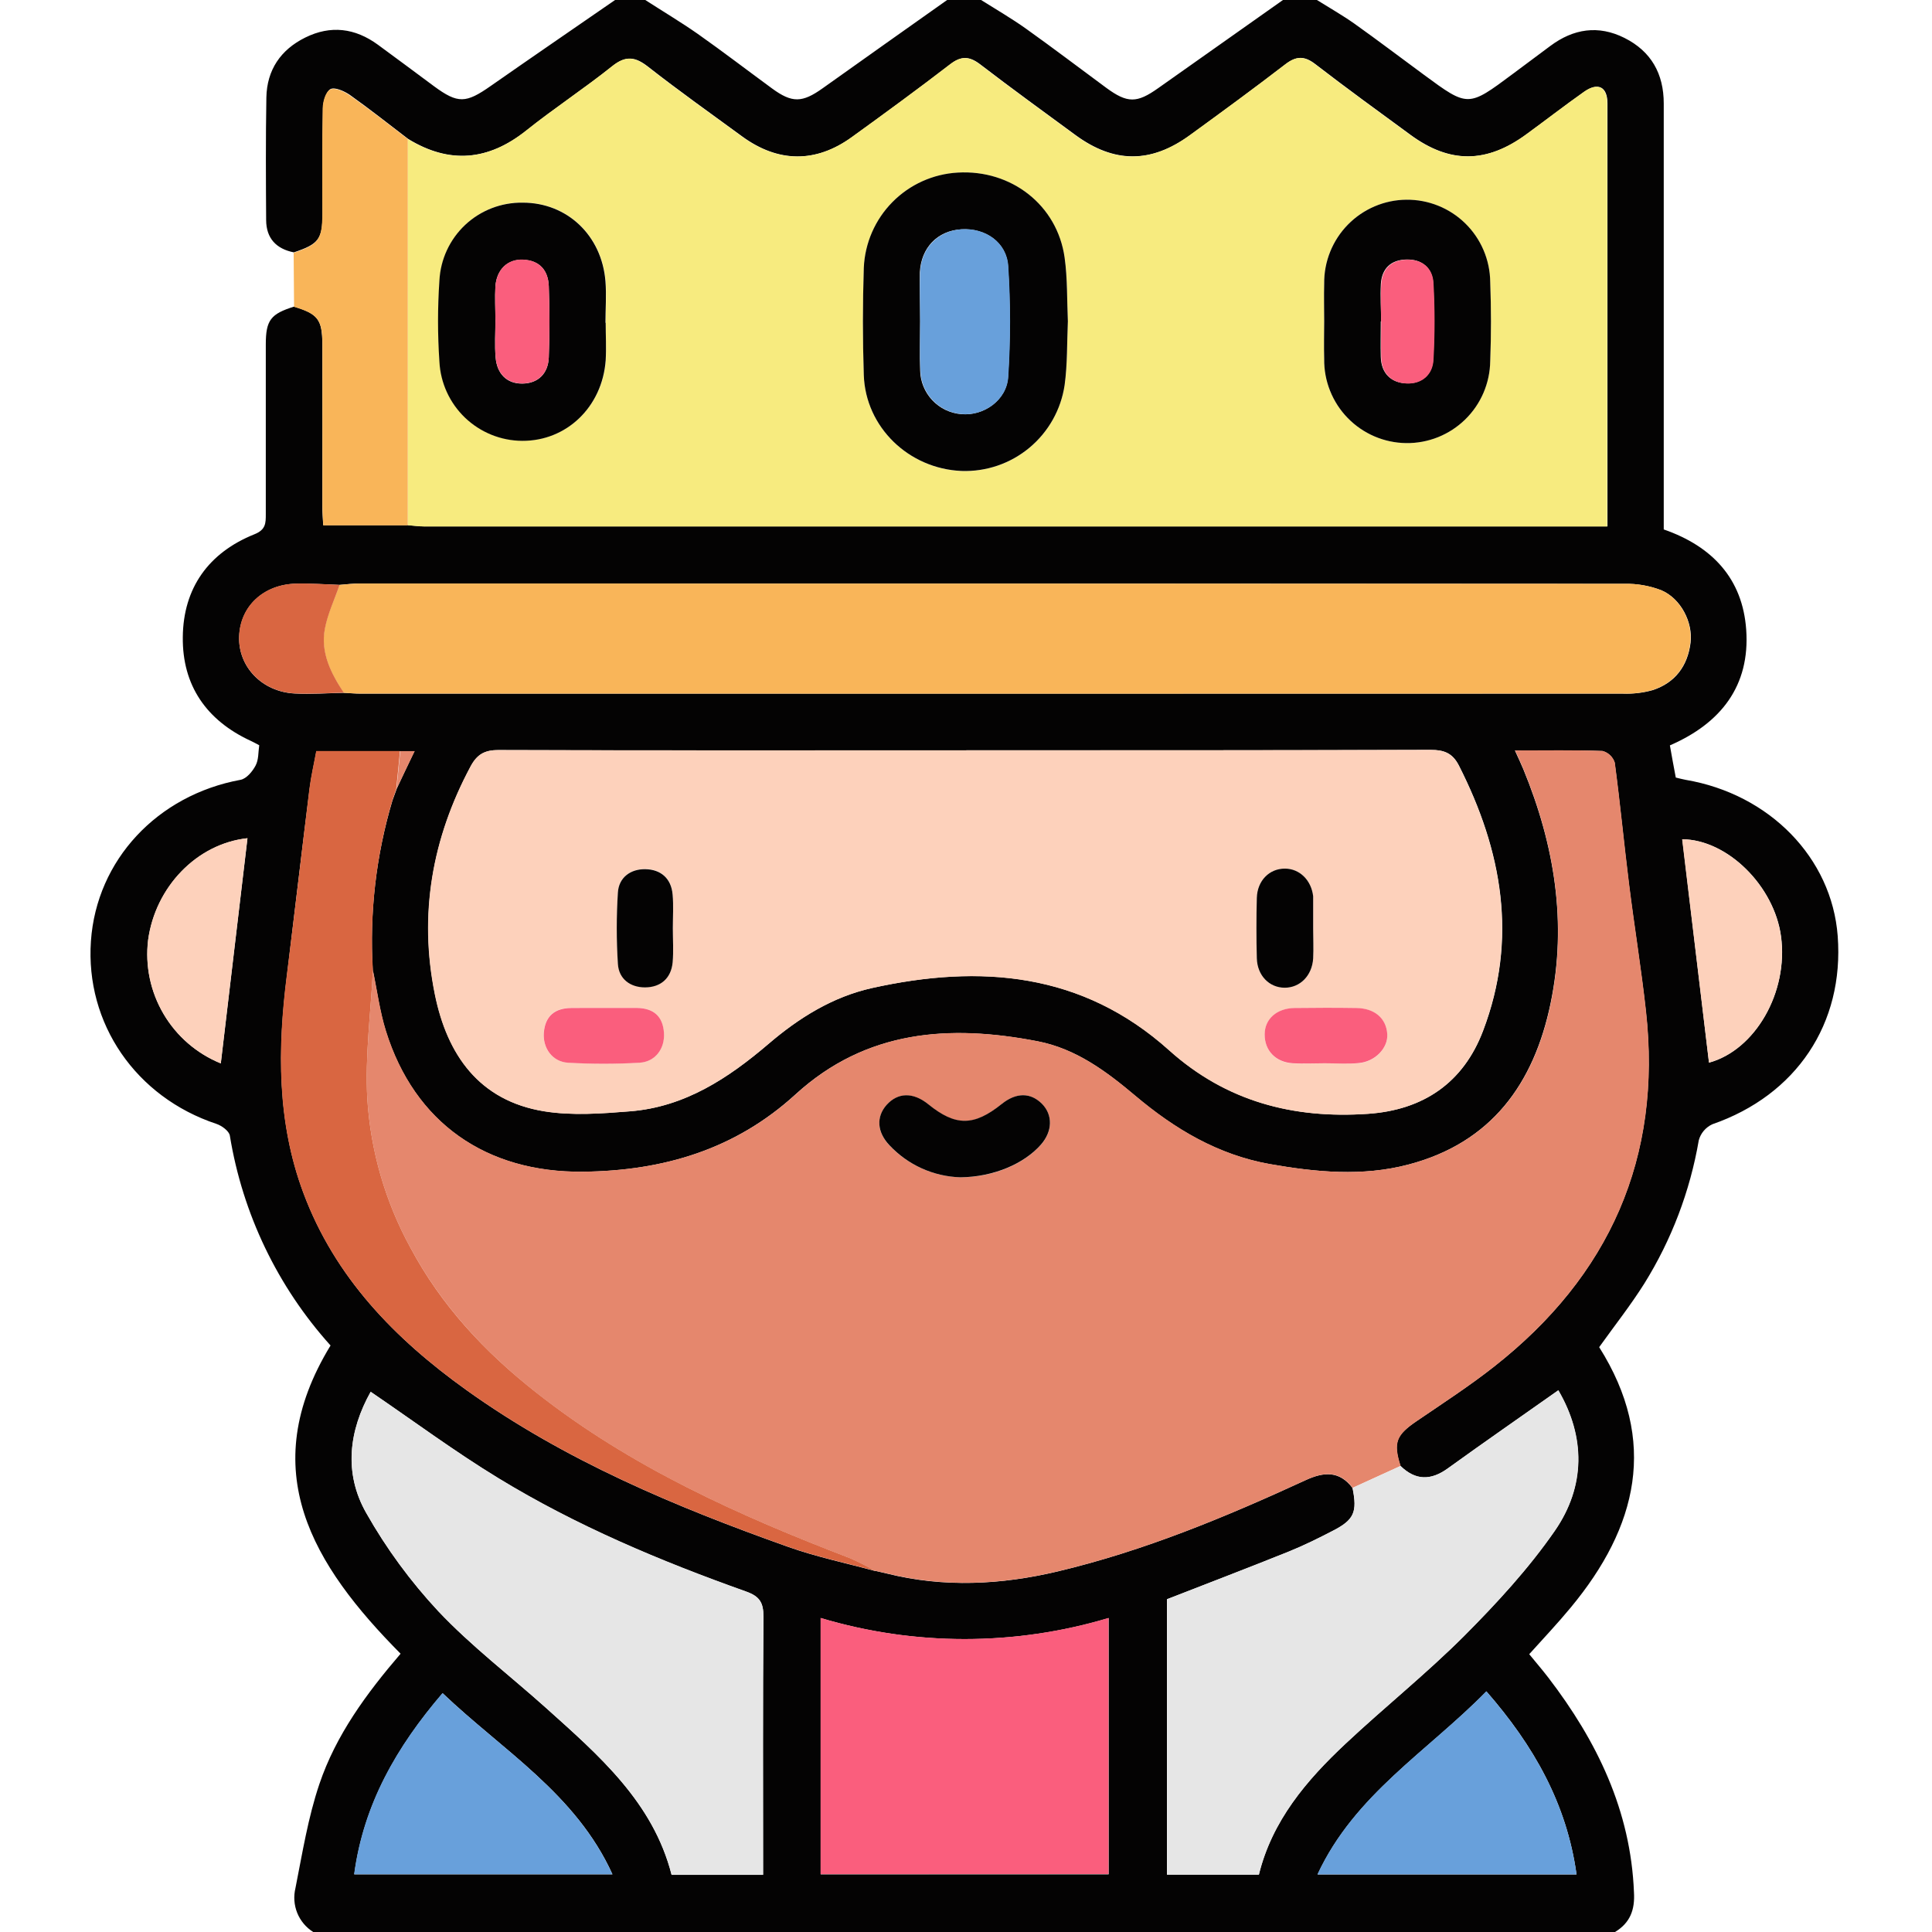 <svg width="75" height="75" viewBox="0 0 78 78" fill="none" xmlns="http://www.w3.org/2000/svg">
<path d="M65.203 78H12.645C12.354 77.817 12.129 77.548 12 77.23C11.872 76.912 11.847 76.561 11.928 76.228C12.207 74.819 12.436 73.384 12.893 72.03C13.562 70.049 14.793 68.373 16.173 66.765C12.629 63.188 10.27 59.362 13.345 54.321C11.205 51.945 9.794 49.003 9.279 45.846C9.247 45.66 8.952 45.446 8.737 45.374C5.484 44.294 3.44 41.322 3.671 37.992C3.9 34.721 6.35 32.102 9.712 31.483C9.95 31.439 10.196 31.144 10.321 30.904C10.446 30.665 10.423 30.371 10.466 30.088C10.341 30.022 10.233 29.961 10.122 29.91C8.335 29.084 7.357 27.672 7.38 25.72C7.399 23.74 8.422 22.311 10.274 21.569C10.731 21.386 10.731 21.121 10.731 20.758C10.731 18.474 10.731 16.189 10.731 13.903C10.731 12.922 10.934 12.672 11.869 12.38C12.826 12.669 13.009 12.894 13.013 13.883C13.021 16.06 13.013 18.235 13.013 20.413C13.013 20.679 13.036 20.946 13.048 21.202H16.468C16.694 21.218 16.925 21.252 17.146 21.252H64.898C64.898 15.489 64.898 9.826 64.898 4.174C64.898 3.496 64.513 3.313 63.96 3.703C63.172 4.26 62.411 4.851 61.632 5.419C60.02 6.6 58.536 6.609 56.946 5.443C55.657 4.499 54.364 3.56 53.099 2.585C52.656 2.244 52.328 2.262 51.894 2.597C50.628 3.571 49.34 4.515 48.048 5.454C46.469 6.601 44.983 6.595 43.424 5.454C42.137 4.509 40.843 3.571 39.576 2.599C39.142 2.267 38.814 2.249 38.371 2.59C37.064 3.595 35.734 4.57 34.398 5.533C32.941 6.587 31.421 6.572 29.963 5.507C28.694 4.579 27.411 3.668 26.174 2.7C25.65 2.288 25.271 2.232 24.724 2.669C23.595 3.572 22.381 4.366 21.252 5.268C19.719 6.487 18.15 6.632 16.477 5.608C15.696 5.012 14.925 4.4 14.124 3.831C13.903 3.679 13.514 3.505 13.342 3.597C13.17 3.688 13.048 4.095 13.038 4.359C13.009 5.775 13.028 7.194 13.022 8.61C13.022 9.66 12.87 9.852 11.863 10.189C11.15 10.047 10.749 9.621 10.745 8.886C10.734 7.236 10.725 5.586 10.754 3.937C10.775 2.826 11.33 2.008 12.322 1.517C13.35 1.007 14.335 1.133 15.256 1.805C16.017 2.36 16.765 2.922 17.521 3.481C18.49 4.194 18.81 4.174 19.817 3.467C21.48 2.305 23.156 1.158 24.832 0H26.051C26.759 0.457 27.486 0.89 28.174 1.371C29.188 2.086 30.172 2.84 31.171 3.572C31.98 4.165 32.39 4.151 33.214 3.563C34.888 2.372 36.562 1.184 38.238 0H39.609C40.219 0.384 40.839 0.743 41.422 1.158C42.513 1.936 43.581 2.748 44.66 3.544C45.52 4.176 45.901 4.168 46.763 3.556C48.441 2.367 50.119 1.182 51.797 0H53.168C53.671 0.315 54.189 0.609 54.672 0.949C55.622 1.624 56.55 2.331 57.49 3.021C59.269 4.331 59.269 4.33 61.066 2.991L62.589 1.856C63.523 1.159 64.528 1.002 65.584 1.531C66.664 2.072 67.17 2.98 67.17 4.179V21.375C69.137 22.058 70.354 23.371 70.499 25.422C70.66 27.689 69.476 29.201 67.418 30.093C67.502 30.549 67.57 30.965 67.656 31.392C67.808 31.427 67.927 31.462 68.049 31.483C71.443 32.058 73.955 34.635 74.193 37.789C74.46 41.331 72.517 44.215 69.135 45.388C69.001 45.449 68.882 45.539 68.787 45.651C68.692 45.763 68.622 45.895 68.584 46.037C68.232 48.091 67.484 50.057 66.382 51.826C65.832 52.699 65.188 53.515 64.563 54.388C66.958 58.18 66.11 61.651 63.415 64.9C62.883 65.544 62.309 66.151 61.739 66.784C62.002 67.107 62.266 67.412 62.511 67.731C64.476 70.296 65.838 73.099 65.968 76.403C66.009 77.106 65.812 77.631 65.203 78ZM16.019 31.84L16.007 31.86C16.237 31.374 16.464 30.888 16.735 30.326H12.774C12.677 30.857 12.561 31.349 12.498 31.849C12.184 34.36 11.889 36.876 11.584 39.384C11.208 42.356 11.185 45.303 12.25 48.159C13.521 51.57 15.94 54.05 18.833 56.122C22.806 58.965 27.263 60.831 31.831 62.455C32.969 62.86 34.163 63.107 35.335 63.427L35.325 63.416L35.801 63.527C38.112 64.105 40.424 63.984 42.711 63.441C46.191 62.613 49.481 61.247 52.718 59.755C53.445 59.422 54.074 59.373 54.603 60.072C54.801 61.043 54.669 61.359 53.82 61.795C53.235 62.1 52.645 62.392 52.036 62.638C50.401 63.296 48.753 63.925 47.112 64.565V75.686H50.822C51.357 73.504 52.744 71.877 54.326 70.394C55.907 68.91 57.586 67.569 59.109 66.046C60.426 64.726 61.711 63.334 62.766 61.806C64.013 60.002 64.007 58.008 62.91 56.13C61.413 57.187 59.918 58.224 58.442 59.288C57.761 59.778 57.144 59.774 56.539 59.185C56.235 58.229 56.363 57.932 57.217 57.357C58.264 56.643 59.332 55.951 60.325 55.168C64.975 51.512 67.103 46.748 66.448 40.824C66.259 39.111 65.978 37.41 65.765 35.699C65.561 34.064 65.406 32.425 65.188 30.792C65.152 30.678 65.088 30.576 65.002 30.494C64.916 30.411 64.811 30.352 64.696 30.321C63.559 30.278 62.421 30.3 61.161 30.3C61.303 30.615 61.41 30.834 61.503 31.061C62.757 34.108 63.276 37.253 62.601 40.507C61.926 43.761 60.202 46.143 56.853 47.019C55.004 47.505 53.124 47.324 51.262 46.998C49.176 46.626 47.429 45.587 45.834 44.242C44.664 43.253 43.438 42.339 41.892 42.041C38.331 41.351 34.967 41.584 32.117 44.184C29.69 46.404 26.785 47.272 23.532 47.306C19.634 47.347 16.732 45.339 15.574 41.619C15.327 40.825 15.221 39.987 15.049 39.169C14.912 36.855 15.181 34.535 15.845 32.314L16.019 31.84ZM13.711 23.613C13.13 23.595 12.549 23.551 11.968 23.564C10.638 23.593 9.701 24.479 9.656 25.697C9.61 26.916 10.58 27.934 11.903 27.999C12.559 28.033 13.219 27.984 13.883 27.972C14.112 27.983 14.34 28.004 14.567 28.004C31.553 28.004 48.541 28.004 65.529 28.004C65.934 28.019 66.339 27.971 66.73 27.861C67.632 27.564 68.134 26.889 68.253 25.953C68.355 25.12 67.857 24.159 67.068 23.828C66.597 23.648 66.096 23.56 65.592 23.571C48.58 23.556 31.568 23.553 14.556 23.561C14.262 23.554 13.984 23.589 13.711 23.613ZM39.015 30.295C32.717 30.295 26.421 30.303 20.125 30.281C19.564 30.281 19.261 30.458 19.002 30.942C17.448 33.846 16.907 36.917 17.561 40.141C18.054 42.579 19.345 44.44 21.97 44.864C23.103 45.048 24.3 44.957 25.457 44.864C27.653 44.685 29.404 43.532 31.032 42.141C32.251 41.095 33.622 40.242 35.21 39.888C39.58 38.918 43.703 39.254 47.204 42.4C49.506 44.468 52.214 45.173 55.226 44.967C57.467 44.815 59.082 43.714 59.877 41.616C61.288 37.906 60.651 34.35 58.901 30.906C58.645 30.403 58.302 30.272 57.757 30.274C51.503 30.297 45.257 30.291 39.011 30.291L39.015 30.295ZM30.81 75.694C30.81 72.171 30.795 68.722 30.824 65.275C30.824 64.702 30.671 64.451 30.117 64.256C26.656 63.026 23.27 61.603 20.129 59.685C18.362 58.608 16.694 57.37 14.968 56.195C14.098 57.738 13.863 59.464 14.79 61.09C15.598 62.52 16.573 63.849 17.693 65.051C19.028 66.465 20.595 67.657 22.049 68.961C24.181 70.876 26.363 72.758 27.113 75.694H30.81ZM33.133 75.672H44.759V65.325C40.967 66.459 36.925 66.459 33.133 65.325V75.672ZM24.727 75.672C23.251 72.418 20.292 70.672 17.871 68.36C16.011 70.534 14.686 72.834 14.303 75.672H24.727ZM60.011 68.287C57.638 70.71 54.696 72.445 53.194 75.677H63.649C63.252 72.82 61.925 70.482 60.007 68.282L60.011 68.287ZM68.999 42.903C70.855 42.396 72.211 40.066 71.906 37.8C71.633 35.781 69.758 33.9 67.919 33.883C68.277 36.898 68.636 39.903 68.996 42.898L68.999 42.903ZM8.915 42.935C9.276 39.888 9.633 36.881 9.992 33.843C7.937 34.067 6.269 35.824 5.981 37.956C5.857 38.992 6.076 40.04 6.606 40.939C7.135 41.838 7.946 42.537 8.912 42.931L8.915 42.935Z" fill="#040303"/>
<path d="M54.609 60.068C54.081 59.368 53.451 59.417 52.725 59.751C49.487 61.242 46.197 62.613 42.717 63.436C40.432 63.98 38.118 64.1 35.807 63.523L35.318 63.413L35.327 63.422C35.009 63.237 34.681 63.07 34.344 62.921C29.841 61.193 25.463 59.234 21.642 56.218C19.576 54.589 17.815 52.705 16.563 50.36C15.553 48.512 14.961 46.465 14.829 44.362C14.733 42.639 14.968 40.898 15.056 39.166C15.228 39.984 15.335 40.822 15.582 41.616C16.739 45.336 19.642 47.344 23.54 47.303C26.787 47.269 29.698 46.401 32.125 44.181C34.975 41.575 38.339 41.348 41.899 42.038C43.445 42.342 44.672 43.257 45.842 44.239C47.437 45.584 49.184 46.623 51.27 46.995C53.131 47.326 55.011 47.502 56.861 47.016C60.212 46.139 61.938 43.75 62.609 40.504C63.279 37.257 62.761 34.105 61.51 31.058C61.417 30.833 61.311 30.613 61.169 30.297C62.429 30.297 63.567 30.275 64.703 30.318C64.818 30.349 64.924 30.408 65.01 30.49C65.096 30.573 65.159 30.675 65.195 30.789C65.413 32.422 65.569 34.061 65.773 35.696C65.986 37.407 66.266 39.108 66.455 40.821C67.111 46.745 64.982 51.506 60.333 55.165C59.339 55.948 58.272 56.64 57.225 57.354C56.37 57.936 56.247 58.233 56.547 59.182L54.609 60.068ZM38.772 47.531C40.111 47.531 41.346 46.992 42.027 46.215C42.492 45.682 42.511 45.025 42.073 44.576C41.616 44.1 41.029 44.099 40.443 44.576C39.318 45.478 38.58 45.49 37.478 44.588C36.869 44.094 36.244 44.105 35.792 44.617C35.368 45.098 35.406 45.714 35.913 46.247C36.282 46.639 36.724 46.953 37.215 47.174C37.705 47.394 38.234 47.516 38.772 47.531Z" fill="#E5876D"/>
<path d="M16.464 5.612C18.14 6.636 19.706 6.497 21.238 5.273C22.367 4.371 23.581 3.577 24.71 2.674C25.257 2.236 25.636 2.293 26.16 2.704C27.398 3.673 28.68 4.584 29.949 5.512C31.407 6.578 32.928 6.592 34.384 5.538C35.72 4.572 37.05 3.6 38.357 2.594C38.8 2.253 39.128 2.271 39.562 2.604C40.83 3.576 42.123 4.514 43.41 5.458C44.969 6.604 46.457 6.61 48.034 5.458C49.326 4.52 50.615 3.576 51.881 2.602C52.315 2.267 52.642 2.249 53.086 2.59C54.35 3.565 55.644 4.503 56.932 5.448C58.523 6.613 60.007 6.604 61.618 5.423C62.397 4.855 63.159 4.264 63.946 3.708C64.499 3.318 64.883 3.501 64.885 4.179C64.897 9.835 64.885 15.493 64.885 21.256H17.146C16.921 21.256 16.689 21.223 16.468 21.206L16.464 5.612ZM43.113 12.971C43.074 12.114 43.1 11.246 42.981 10.398C42.685 8.283 40.833 6.84 38.666 6.968C37.669 7.024 36.729 7.449 36.028 8.16C35.327 8.872 34.916 9.819 34.874 10.816C34.827 12.259 34.826 13.711 34.874 15.149C34.946 17.253 36.687 18.929 38.82 19.019C39.818 19.053 40.794 18.719 41.561 18.081C42.328 17.442 42.834 16.543 42.981 15.556C43.098 14.703 43.074 13.836 43.113 12.971ZM24.453 13.028C24.453 12.471 24.491 11.91 24.453 11.353C24.3 9.499 22.906 8.182 21.115 8.176C20.255 8.161 19.423 8.482 18.795 9.069C18.167 9.657 17.792 10.466 17.75 11.325C17.675 12.413 17.675 13.505 17.75 14.593C17.792 15.452 18.162 16.262 18.784 16.857C19.405 17.452 20.23 17.787 21.09 17.792C22.881 17.803 24.322 16.421 24.462 14.546C24.483 14.045 24.453 13.536 24.453 13.028ZM53.459 12.972C53.459 13.478 53.447 13.987 53.459 14.495C53.448 15.384 53.79 16.241 54.411 16.878C55.032 17.514 55.88 17.878 56.769 17.889C57.657 17.9 58.514 17.558 59.151 16.937C59.787 16.316 60.151 15.468 60.162 14.579C60.203 13.513 60.202 12.447 60.162 11.38C60.153 10.491 59.791 9.642 59.156 9.02C58.521 8.398 57.665 8.054 56.776 8.063C55.887 8.072 55.038 8.434 54.416 9.069C53.794 9.704 53.45 10.56 53.459 11.449C53.447 11.957 53.461 12.465 53.459 12.972Z" fill="#F7EB7F"/>
<path d="M39.011 30.291C45.257 30.291 51.503 30.291 57.749 30.277C58.294 30.277 58.637 30.406 58.893 30.909C60.644 34.353 61.28 37.909 59.87 41.619C59.074 43.715 57.459 44.818 55.218 44.97C52.207 45.176 49.498 44.471 47.196 42.403C43.692 39.258 39.579 38.921 35.202 39.891C33.607 40.245 32.251 41.098 31.025 42.144C29.396 43.535 27.646 44.688 25.449 44.867C24.293 44.96 23.095 45.051 21.962 44.867C19.337 44.437 18.047 42.582 17.553 40.144C16.899 36.92 17.44 33.849 18.994 30.946C19.253 30.461 19.556 30.281 20.117 30.284C26.416 30.298 32.713 30.291 39.011 30.291ZM27.164 37.477C27.164 37.02 27.196 36.562 27.157 36.105C27.1 35.447 26.672 35.089 26.048 35.082C25.455 35.082 24.981 35.412 24.948 36.025C24.887 36.984 24.887 37.946 24.948 38.906C24.984 39.515 25.452 39.859 26.043 39.855C26.668 39.855 27.099 39.495 27.158 38.839C27.196 38.391 27.164 37.934 27.164 37.477ZM53.483 42.926C53.94 42.926 54.397 42.955 54.845 42.926C55.519 42.871 56.044 42.316 56.008 41.756C55.967 41.121 55.503 40.714 54.763 40.702C53.93 40.688 53.096 40.691 52.265 40.702C51.544 40.711 51.063 41.147 51.058 41.768C51.058 42.42 51.497 42.889 52.196 42.934C52.623 42.95 53.054 42.929 53.483 42.927V42.926ZM24.43 40.693C23.973 40.693 23.516 40.693 23.059 40.693C22.402 40.693 22.011 41.009 21.954 41.683C21.902 42.306 22.294 42.865 22.929 42.901C23.89 42.957 24.853 42.957 25.813 42.901C26.456 42.867 26.845 42.327 26.803 41.698C26.761 41.022 26.377 40.702 25.717 40.69C25.289 40.686 24.86 40.693 24.43 40.693ZM53.016 37.477C53.016 37.096 53.016 36.715 53.016 36.334C53.019 36.283 53.019 36.232 53.016 36.182C52.941 35.531 52.467 35.069 51.875 35.066C51.25 35.066 50.761 35.549 50.741 36.247C50.72 37.06 50.72 37.872 50.741 38.685C50.759 39.387 51.239 39.873 51.865 39.876C52.492 39.879 52.973 39.39 53.016 38.694C53.029 38.293 53.016 37.885 53.016 37.477Z" fill="#FDD1BB"/>
<path d="M13.711 23.613C13.988 23.593 14.267 23.558 14.544 23.558C31.557 23.558 48.569 23.561 65.579 23.568C66.084 23.557 66.585 23.645 67.056 23.825C67.845 24.156 68.343 25.117 68.241 25.95C68.125 26.886 67.622 27.561 66.717 27.858C66.327 27.968 65.922 28.016 65.517 28.001C48.53 28.007 31.542 28.007 14.555 28.001C14.326 28.001 14.098 27.98 13.872 27.969C13.359 27.178 12.926 26.342 13.111 25.379C13.229 24.768 13.504 24.195 13.711 23.613Z" fill="#F9B559"/>
<path d="M54.609 60.068L56.547 59.186C57.156 59.774 57.766 59.778 58.45 59.288C59.926 58.221 61.42 57.187 62.918 56.13C64.015 58.008 64.021 60.002 62.773 61.806C61.716 63.329 60.43 64.726 59.117 66.046C57.594 67.569 55.904 68.92 54.33 70.394C52.757 71.867 51.36 73.504 50.826 75.686H47.118V64.565C48.759 63.925 50.407 63.296 52.042 62.638C52.651 62.392 53.241 62.097 53.826 61.795C54.675 61.355 54.807 61.038 54.609 60.068Z" fill="#E6E6E6"/>
<path d="M30.805 75.686H27.117C26.368 72.75 24.186 70.869 22.053 68.954C20.6 67.65 19.032 66.457 17.698 65.043C16.576 63.844 15.6 62.517 14.79 61.09C13.857 59.461 14.098 57.738 14.963 56.187C16.689 57.362 18.357 58.601 20.125 59.678C23.266 61.593 26.651 63.016 30.112 64.248C30.664 64.443 30.824 64.694 30.819 65.267C30.79 68.715 30.805 72.164 30.805 75.686Z" fill="#E6E6E6"/>
<path d="M33.129 75.665V65.32C36.921 66.455 40.962 66.455 44.754 65.32V75.66L33.129 75.665Z" fill="#FA5E7D"/>
<path d="M15.056 39.166C14.968 40.898 14.733 42.639 14.829 44.362C14.961 46.465 15.553 48.512 16.563 50.36C17.815 52.711 19.576 54.589 21.642 56.215C25.463 59.231 29.841 61.19 34.344 62.918C34.681 63.067 35.009 63.234 35.327 63.419C34.158 63.101 32.964 62.854 31.823 62.449C27.253 60.825 22.798 58.959 18.825 56.116C15.931 54.044 13.513 51.564 12.242 48.153C11.176 45.296 11.2 42.35 11.577 39.378C11.895 36.867 12.186 34.35 12.491 31.843C12.553 31.345 12.669 30.853 12.766 30.32H16.148C16.101 30.827 16.05 31.339 15.996 31.854L16.008 31.835C15.953 31.988 15.897 32.151 15.842 32.309C15.182 34.531 14.916 36.852 15.056 39.166Z" fill="#D96641"/>
<path d="M16.464 5.612V21.209H13.051C13.039 20.953 13.018 20.687 13.016 20.42C13.016 18.243 13.016 16.068 13.016 13.891C13.016 12.902 12.829 12.672 11.872 12.387L11.855 10.207C12.862 9.87 13.009 9.678 13.013 8.629C13.013 7.212 12.999 5.794 13.028 4.377C13.028 4.107 13.141 3.708 13.333 3.615C13.525 3.522 13.894 3.693 14.115 3.85C14.911 4.404 15.682 5.017 16.464 5.612Z" fill="#F9B559"/>
<path d="M24.722 75.668H14.296C14.678 72.829 16.004 70.529 17.864 68.355C20.288 70.668 23.246 72.413 24.722 75.668Z" fill="#68A0DB"/>
<path d="M60.007 68.282C61.925 70.482 63.252 72.819 63.649 75.672H53.189C54.691 72.441 57.633 70.706 60.007 68.282Z" fill="#68A0DB"/>
<path d="M68.996 42.898C68.635 39.903 68.273 36.898 67.912 33.883C69.751 33.9 71.626 35.781 71.899 37.8C72.211 40.066 70.855 42.396 68.996 42.898Z" fill="#FDD1BB"/>
<path d="M8.912 42.931C7.944 42.538 7.133 41.837 6.603 40.938C6.072 40.038 5.853 38.989 5.978 37.952C6.266 35.819 7.934 34.062 9.989 33.839C9.63 36.876 9.273 39.887 8.912 42.931Z" fill="#FDD1BB"/>
<path d="M13.711 23.613C13.508 24.2 13.234 24.773 13.118 25.377C12.932 26.346 13.365 27.183 13.88 27.967C13.22 27.98 12.561 28.028 11.9 27.995C10.577 27.929 9.614 26.912 9.652 25.693C9.691 24.474 10.635 23.587 11.965 23.56C12.544 23.546 13.126 23.59 13.711 23.613Z" fill="#D96641"/>
<path d="M16.007 31.858C16.055 31.35 16.106 30.839 16.159 30.324H16.743C16.467 30.886 16.237 31.372 16.007 31.858Z" fill="#E5876D"/>
<path d="M15.853 32.314C15.908 32.161 15.964 31.997 16.019 31.84C15.964 31.992 15.908 32.155 15.853 32.314Z" fill="#E5876D"/>
<path d="M35.318 63.413L35.801 63.527L35.318 63.413Z" fill="#D96641"/>
<path d="M38.772 47.531C38.234 47.515 37.704 47.392 37.214 47.171C36.723 46.95 36.282 46.633 35.913 46.241C35.406 45.708 35.368 45.092 35.792 44.611C36.249 44.099 36.867 44.088 37.478 44.582C38.58 45.476 39.318 45.472 40.443 44.57C41.029 44.099 41.611 44.1 42.073 44.57C42.511 45.019 42.492 45.676 42.027 46.209C41.346 46.986 40.111 47.519 38.772 47.531Z" fill="#040303"/>
<path d="M43.113 12.971C43.074 13.836 43.098 14.703 42.981 15.551C42.834 16.539 42.328 17.437 41.561 18.076C40.794 18.715 39.818 19.049 38.82 19.014C36.687 18.924 34.946 17.248 34.874 15.145C34.826 13.702 34.827 12.25 34.874 10.812C34.917 9.815 35.328 8.869 36.029 8.159C36.73 7.448 37.67 7.024 38.666 6.968C40.833 6.84 42.685 8.283 42.981 10.398C43.1 11.246 43.074 12.114 43.113 12.971ZM37.149 12.971C37.149 13.63 37.126 14.291 37.149 14.951C37.156 15.399 37.331 15.829 37.638 16.156C37.944 16.483 38.362 16.684 38.81 16.72C39.705 16.802 40.638 16.165 40.696 15.219C40.792 13.729 40.792 12.234 40.696 10.743C40.633 9.777 39.782 9.203 38.813 9.258C37.844 9.313 37.186 10.008 37.137 10.995C37.126 11.653 37.149 12.314 37.149 12.972V12.971Z" fill="#040303"/>
<path d="M24.453 13.028C24.453 13.536 24.483 14.045 24.453 14.552C24.312 16.432 22.871 17.809 21.081 17.798C20.221 17.793 19.396 17.458 18.774 16.863C18.153 16.268 17.783 15.458 17.74 14.599C17.666 13.511 17.666 12.419 17.74 11.331C17.783 10.472 18.157 9.663 18.785 9.075C19.414 8.488 20.246 8.168 21.106 8.182C22.897 8.182 24.296 9.505 24.444 11.359C24.488 11.913 24.444 12.474 24.444 13.034L24.453 13.028ZM20.001 12.926C20.001 13.431 19.966 13.94 20.01 14.441C20.065 15.076 20.446 15.493 21.089 15.487C21.732 15.481 22.133 15.073 22.155 14.43C22.193 13.472 22.192 12.511 22.155 11.552C22.131 10.921 21.79 10.51 21.115 10.486C20.495 10.458 20.048 10.879 20 11.569C19.975 12.015 20.001 12.472 20.001 12.926Z" fill="#040303"/>
<path d="M53.461 12.972C53.461 12.465 53.447 11.957 53.461 11.449C53.456 11.008 53.538 10.572 53.703 10.163C53.867 9.755 54.11 9.383 54.418 9.069C54.726 8.754 55.093 8.504 55.498 8.331C55.903 8.158 56.338 8.067 56.778 8.063C57.667 8.054 58.523 8.398 59.158 9.02C59.472 9.328 59.723 9.695 59.895 10.1C60.068 10.505 60.159 10.94 60.164 11.38C60.203 12.447 60.205 13.513 60.164 14.579C60.158 15.019 60.066 15.454 59.892 15.859C59.719 16.263 59.467 16.63 59.152 16.937C58.837 17.244 58.465 17.486 58.056 17.65C57.647 17.813 57.21 17.895 56.77 17.889C56.33 17.884 55.895 17.791 55.491 17.618C55.086 17.444 54.72 17.193 54.413 16.878C54.105 16.563 53.863 16.19 53.7 15.781C53.536 15.373 53.455 14.936 53.461 14.495C53.447 13.987 53.459 13.478 53.461 12.972ZM55.746 12.972C55.746 13.452 55.733 13.932 55.746 14.412C55.767 15.079 56.163 15.457 56.792 15.478C57.392 15.496 57.831 15.129 57.859 14.521C57.915 13.487 57.915 12.451 57.859 11.417C57.825 10.818 57.411 10.463 56.783 10.477C56.155 10.49 55.791 10.839 55.749 11.458C55.723 11.967 55.758 12.474 55.758 12.98L55.746 12.972Z" fill="#040303"/>
<path d="M27.164 37.477C27.164 37.934 27.196 38.391 27.157 38.848C27.097 39.504 26.666 39.861 26.042 39.864C25.451 39.864 24.983 39.529 24.946 38.915C24.885 37.955 24.885 36.993 24.946 36.034C24.984 35.425 25.454 35.085 26.046 35.091C26.671 35.099 27.099 35.456 27.155 36.115C27.196 36.562 27.164 37.02 27.164 37.477Z" fill="#040303"/>
<path d="M53.483 42.927C53.054 42.927 52.623 42.95 52.196 42.927C51.497 42.883 51.055 42.414 51.058 41.762C51.058 41.142 51.544 40.706 52.265 40.696C53.096 40.686 53.93 40.683 54.763 40.696C55.503 40.708 55.967 41.114 56.008 41.75C56.044 42.31 55.519 42.865 54.845 42.92C54.394 42.961 53.937 42.927 53.483 42.927Z" fill="#FA5E7D"/>
<path d="M24.43 40.693C24.86 40.693 25.291 40.693 25.72 40.693C26.38 40.705 26.764 41.025 26.806 41.701C26.848 42.33 26.459 42.87 25.816 42.905C24.856 42.96 23.893 42.96 22.932 42.905C22.297 42.867 21.905 42.307 21.957 41.686C22.014 41.013 22.405 40.702 23.062 40.696C23.519 40.69 23.974 40.693 24.43 40.693Z" fill="#FA5E7D"/>
<path d="M53.016 37.477C53.016 37.882 53.035 38.29 53.016 38.695C52.973 39.392 52.484 39.879 51.865 39.877C51.247 39.876 50.759 39.389 50.741 38.686C50.72 37.874 50.72 37.061 50.741 36.249C50.761 35.551 51.25 35.065 51.875 35.068C52.467 35.068 52.941 35.533 53.016 36.183C53.019 36.234 53.019 36.285 53.016 36.336C53.016 36.717 53.016 37.098 53.016 37.477Z" fill="#040303"/>
<path d="M37.149 12.972C37.149 12.314 37.126 11.653 37.149 10.992C37.192 10.004 37.877 9.316 38.825 9.255C39.772 9.194 40.645 9.774 40.708 10.74C40.804 12.231 40.804 13.726 40.708 15.216C40.647 16.162 39.718 16.799 38.822 16.717C38.375 16.681 37.957 16.48 37.65 16.153C37.343 15.826 37.169 15.396 37.161 14.948C37.126 14.293 37.149 13.632 37.149 12.972Z" fill="#68A0DB"/>
<path d="M20.001 12.926C20.001 12.469 19.975 12.012 20.001 11.563C20.053 10.873 20.496 10.452 21.116 10.48C21.791 10.51 22.133 10.921 22.157 11.546C22.192 12.504 22.193 13.466 22.157 14.424C22.133 15.067 21.729 15.475 21.09 15.481C20.452 15.487 20.067 15.07 20.012 14.435C19.968 13.933 20.003 13.425 20.003 12.92L20.001 12.926Z" fill="#FA5E7D"/>
<path d="M55.758 12.98C55.758 12.474 55.729 11.967 55.765 11.464C55.808 10.845 56.175 10.496 56.8 10.483C57.425 10.469 57.842 10.824 57.875 11.423C57.932 12.457 57.932 13.493 57.875 14.527C57.843 15.137 57.405 15.502 56.809 15.484C56.18 15.464 55.784 15.087 55.762 14.418C55.747 13.938 55.762 13.458 55.762 12.978L55.758 12.98Z" fill="#FA5E7D"/>
</svg>
